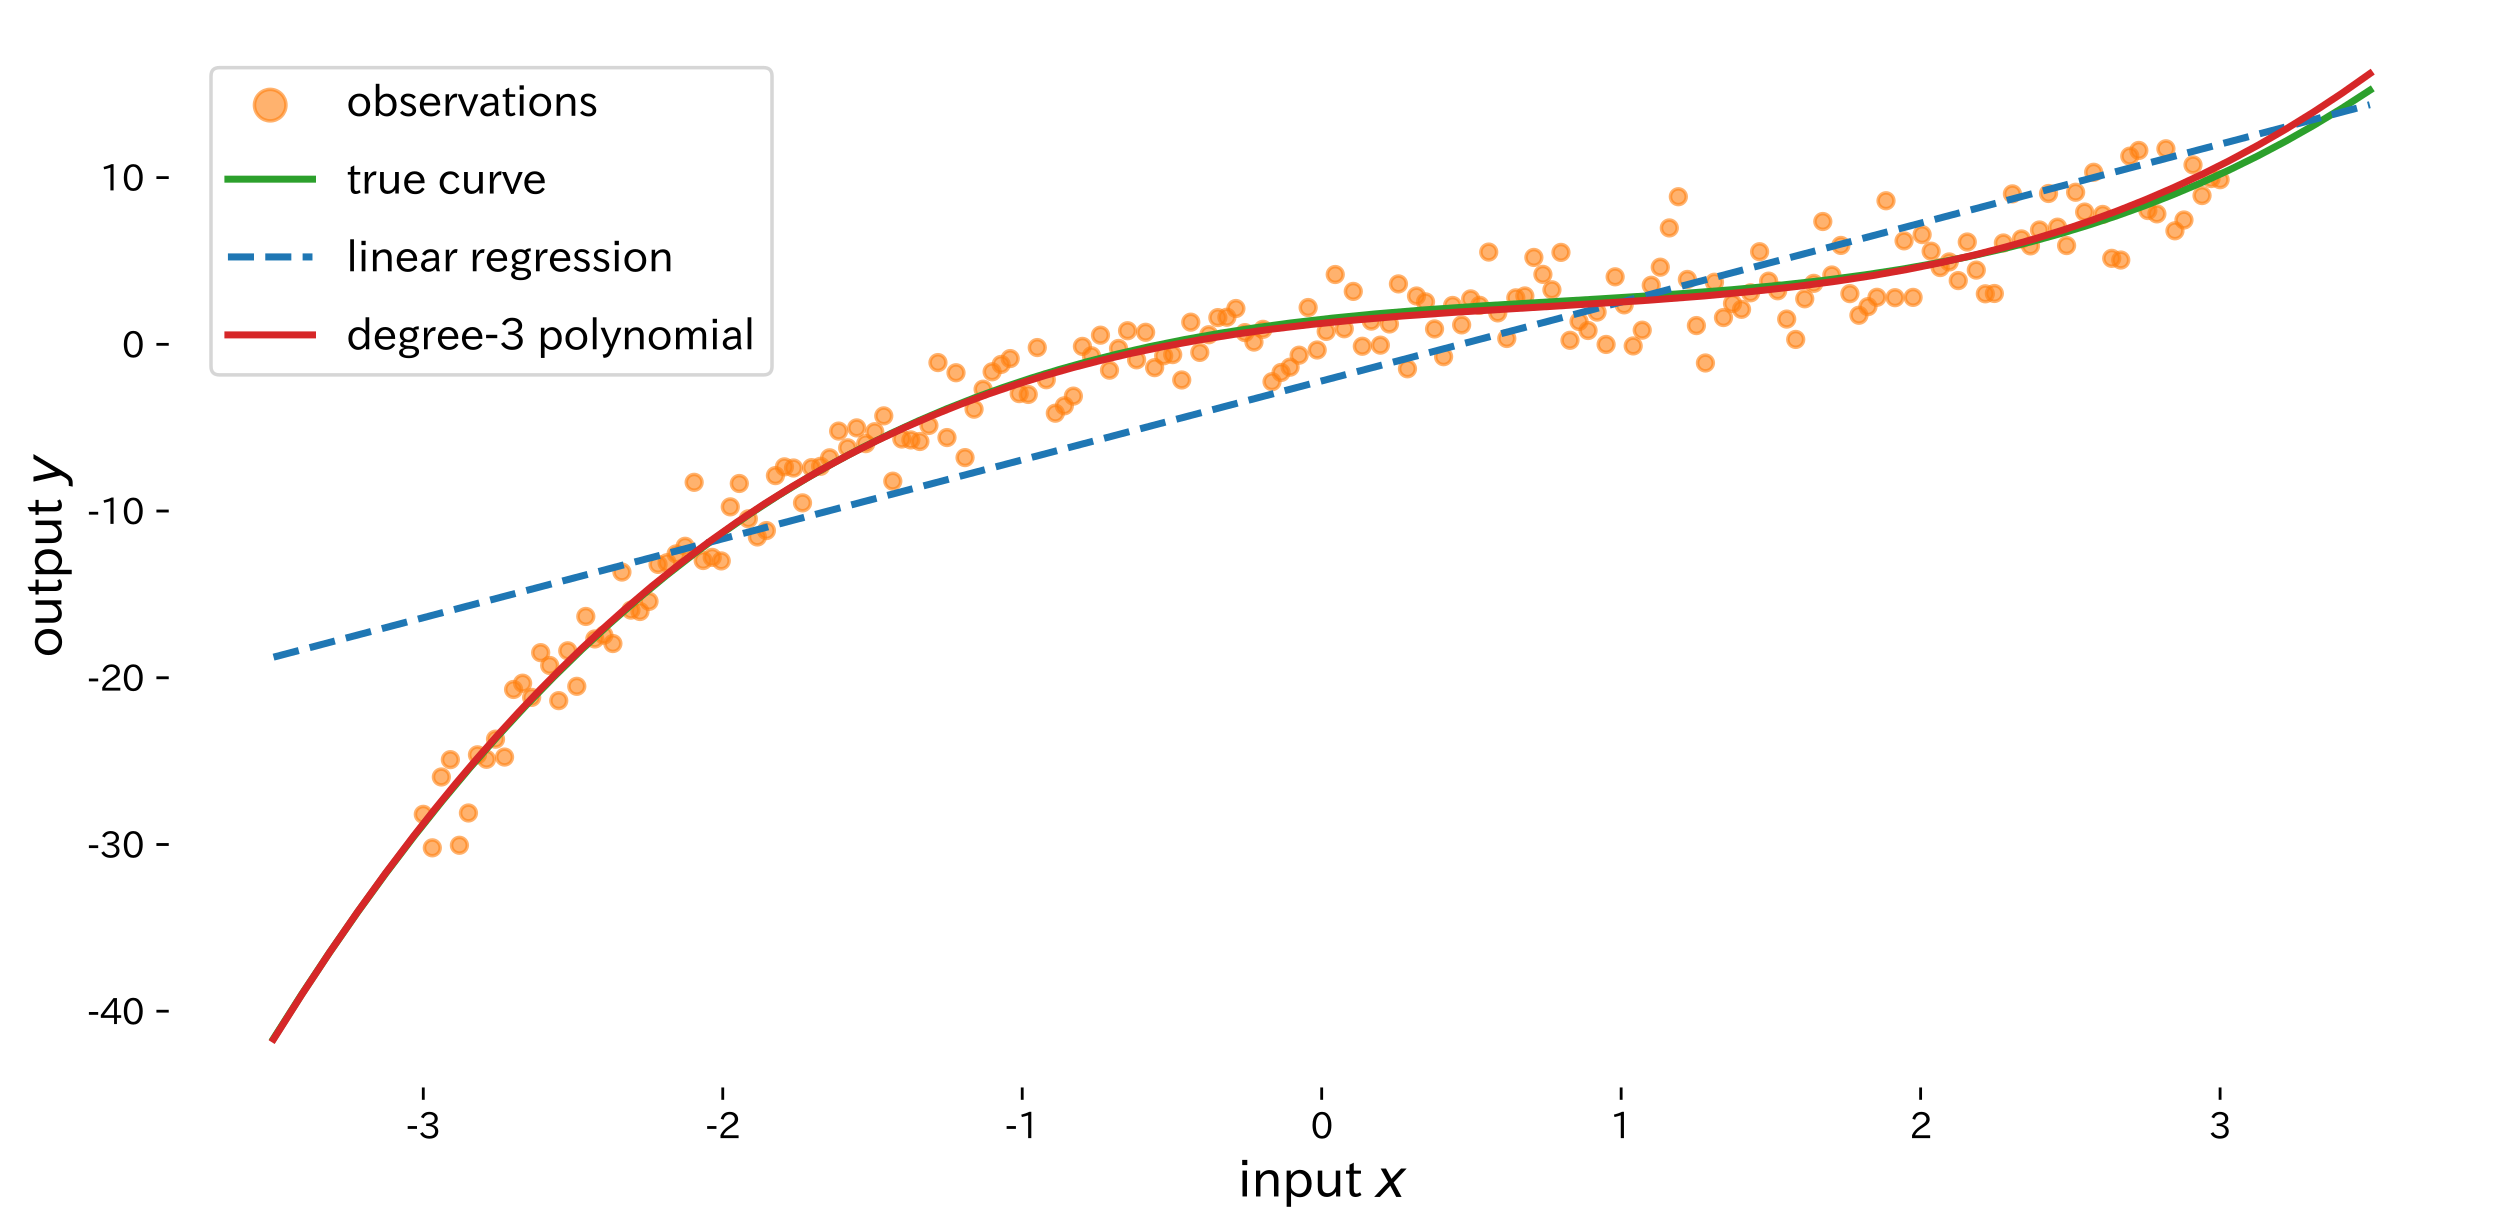 <?xml version="1.0" encoding="utf-8" standalone="no"?>
<!DOCTYPE svg PUBLIC "-//W3C//DTD SVG 1.1//EN"
  "http://www.w3.org/Graphics/SVG/1.1/DTD/svg11.dtd">
<svg xmlns:xlink="http://www.w3.org/1999/xlink" width="709.649pt" height="349.793pt" viewBox="0 0 709.649 349.793" xmlns="http://www.w3.org/2000/svg" version="1.1">
 <defs>
  <style type="text/css">*{stroke-linejoin: round; stroke-linecap: butt}</style>
 </defs>
 <g id="figure_1">
  <g id="patch_1">
   <path d="M 0 349.793 
L 709.649 349.793 
L 709.649 0 
L 0 0 
z
" style="fill: #ffffff"/>
  </g>
  <g id="axes_1">
   <g id="patch_2">
    <path d="M 47.899 308.68 
L 702.449 308.68 
L 702.449 7.2 
L 47.899 7.2 
z
" style="fill: #ffffff"/>
   </g>
   <g id="PathCollection_1">
    <defs>
     <path id="m62182d5148" d="M 0 2.236 
C 0.593 2.236 1.162 2 1.581 1.581 
C 2 1.162 2.236 0.593 2.236 0 
C 2.236 -0.593 2 -1.162 1.581 -1.581 
C 1.162 -2 0.593 -2.236 0 -2.236 
C -0.593 -2.236 -1.162 -2 -1.581 -1.581 
C -2 -1.162 -2.236 -0.593 -2.236 0 
C -2.236 0.593 -2 1.162 -1.581 1.581 
C -1.162 2 -0.593 2.236 0 2.236 
z
" style="stroke: #ff7f0e; stroke-opacity: 0.6"/>
    </defs>
    <g clip-path="url(#p5e73755704)">
     <use xlink:href="#m62182d5148" x="120.155" y="231.155" style="fill: #ff7f0e; fill-opacity: 0.6; stroke: #ff7f0e; stroke-opacity: 0.6"/>
     <use xlink:href="#m62182d5148" x="122.718" y="240.668" style="fill: #ff7f0e; fill-opacity: 0.6; stroke: #ff7f0e; stroke-opacity: 0.6"/>
     <use xlink:href="#m62182d5148" x="125.281" y="220.555" style="fill: #ff7f0e; fill-opacity: 0.6; stroke: #ff7f0e; stroke-opacity: 0.6"/>
     <use xlink:href="#m62182d5148" x="127.844" y="215.637" style="fill: #ff7f0e; fill-opacity: 0.6; stroke: #ff7f0e; stroke-opacity: 0.6"/>
     <use xlink:href="#m62182d5148" x="130.407" y="239.938" style="fill: #ff7f0e; fill-opacity: 0.6; stroke: #ff7f0e; stroke-opacity: 0.6"/>
     <use xlink:href="#m62182d5148" x="132.97" y="230.774" style="fill: #ff7f0e; fill-opacity: 0.6; stroke: #ff7f0e; stroke-opacity: 0.6"/>
     <use xlink:href="#m62182d5148" x="135.533" y="214.262" style="fill: #ff7f0e; fill-opacity: 0.6; stroke: #ff7f0e; stroke-opacity: 0.6"/>
     <use xlink:href="#m62182d5148" x="138.096" y="215.537" style="fill: #ff7f0e; fill-opacity: 0.6; stroke: #ff7f0e; stroke-opacity: 0.6"/>
     <use xlink:href="#m62182d5148" x="140.659" y="209.821" style="fill: #ff7f0e; fill-opacity: 0.6; stroke: #ff7f0e; stroke-opacity: 0.6"/>
     <use xlink:href="#m62182d5148" x="143.222" y="214.9" style="fill: #ff7f0e; fill-opacity: 0.6; stroke: #ff7f0e; stroke-opacity: 0.6"/>
     <use xlink:href="#m62182d5148" x="145.785" y="195.711" style="fill: #ff7f0e; fill-opacity: 0.6; stroke: #ff7f0e; stroke-opacity: 0.6"/>
     <use xlink:href="#m62182d5148" x="148.348" y="193.927" style="fill: #ff7f0e; fill-opacity: 0.6; stroke: #ff7f0e; stroke-opacity: 0.6"/>
     <use xlink:href="#m62182d5148" x="150.911" y="197.963" style="fill: #ff7f0e; fill-opacity: 0.6; stroke: #ff7f0e; stroke-opacity: 0.6"/>
     <use xlink:href="#m62182d5148" x="153.474" y="185.261" style="fill: #ff7f0e; fill-opacity: 0.6; stroke: #ff7f0e; stroke-opacity: 0.6"/>
     <use xlink:href="#m62182d5148" x="156.037" y="188.894" style="fill: #ff7f0e; fill-opacity: 0.6; stroke: #ff7f0e; stroke-opacity: 0.6"/>
     <use xlink:href="#m62182d5148" x="158.6" y="198.883" style="fill: #ff7f0e; fill-opacity: 0.6; stroke: #ff7f0e; stroke-opacity: 0.6"/>
     <use xlink:href="#m62182d5148" x="161.163" y="184.734" style="fill: #ff7f0e; fill-opacity: 0.6; stroke: #ff7f0e; stroke-opacity: 0.6"/>
     <use xlink:href="#m62182d5148" x="163.726" y="194.818" style="fill: #ff7f0e; fill-opacity: 0.6; stroke: #ff7f0e; stroke-opacity: 0.6"/>
     <use xlink:href="#m62182d5148" x="166.289" y="174.986" style="fill: #ff7f0e; fill-opacity: 0.6; stroke: #ff7f0e; stroke-opacity: 0.6"/>
     <use xlink:href="#m62182d5148" x="168.852" y="181.375" style="fill: #ff7f0e; fill-opacity: 0.6; stroke: #ff7f0e; stroke-opacity: 0.6"/>
     <use xlink:href="#m62182d5148" x="171.415" y="180.295" style="fill: #ff7f0e; fill-opacity: 0.6; stroke: #ff7f0e; stroke-opacity: 0.6"/>
     <use xlink:href="#m62182d5148" x="173.978" y="182.675" style="fill: #ff7f0e; fill-opacity: 0.6; stroke: #ff7f0e; stroke-opacity: 0.6"/>
     <use xlink:href="#m62182d5148" x="176.541" y="162.384" style="fill: #ff7f0e; fill-opacity: 0.6; stroke: #ff7f0e; stroke-opacity: 0.6"/>
     <use xlink:href="#m62182d5148" x="179.104" y="173.184" style="fill: #ff7f0e; fill-opacity: 0.6; stroke: #ff7f0e; stroke-opacity: 0.6"/>
     <use xlink:href="#m62182d5148" x="181.667" y="173.582" style="fill: #ff7f0e; fill-opacity: 0.6; stroke: #ff7f0e; stroke-opacity: 0.6"/>
     <use xlink:href="#m62182d5148" x="184.23" y="170.706" style="fill: #ff7f0e; fill-opacity: 0.6; stroke: #ff7f0e; stroke-opacity: 0.6"/>
     <use xlink:href="#m62182d5148" x="186.793" y="160.219" style="fill: #ff7f0e; fill-opacity: 0.6; stroke: #ff7f0e; stroke-opacity: 0.6"/>
     <use xlink:href="#m62182d5148" x="189.356" y="159.723" style="fill: #ff7f0e; fill-opacity: 0.6; stroke: #ff7f0e; stroke-opacity: 0.6"/>
     <use xlink:href="#m62182d5148" x="191.919" y="157.237" style="fill: #ff7f0e; fill-opacity: 0.6; stroke: #ff7f0e; stroke-opacity: 0.6"/>
     <use xlink:href="#m62182d5148" x="194.482" y="155.067" style="fill: #ff7f0e; fill-opacity: 0.6; stroke: #ff7f0e; stroke-opacity: 0.6"/>
     <use xlink:href="#m62182d5148" x="197.045" y="136.911" style="fill: #ff7f0e; fill-opacity: 0.6; stroke: #ff7f0e; stroke-opacity: 0.6"/>
     <use xlink:href="#m62182d5148" x="199.608" y="159.106" style="fill: #ff7f0e; fill-opacity: 0.6; stroke: #ff7f0e; stroke-opacity: 0.6"/>
     <use xlink:href="#m62182d5148" x="202.171" y="158.22" style="fill: #ff7f0e; fill-opacity: 0.6; stroke: #ff7f0e; stroke-opacity: 0.6"/>
     <use xlink:href="#m62182d5148" x="204.734" y="159.224" style="fill: #ff7f0e; fill-opacity: 0.6; stroke: #ff7f0e; stroke-opacity: 0.6"/>
     <use xlink:href="#m62182d5148" x="207.297" y="143.876" style="fill: #ff7f0e; fill-opacity: 0.6; stroke: #ff7f0e; stroke-opacity: 0.6"/>
     <use xlink:href="#m62182d5148" x="209.86" y="137.241" style="fill: #ff7f0e; fill-opacity: 0.6; stroke: #ff7f0e; stroke-opacity: 0.6"/>
     <use xlink:href="#m62182d5148" x="212.423" y="147.263" style="fill: #ff7f0e; fill-opacity: 0.6; stroke: #ff7f0e; stroke-opacity: 0.6"/>
     <use xlink:href="#m62182d5148" x="214.986" y="152.429" style="fill: #ff7f0e; fill-opacity: 0.6; stroke: #ff7f0e; stroke-opacity: 0.6"/>
     <use xlink:href="#m62182d5148" x="217.549" y="150.607" style="fill: #ff7f0e; fill-opacity: 0.6; stroke: #ff7f0e; stroke-opacity: 0.6"/>
     <use xlink:href="#m62182d5148" x="220.112" y="135.005" style="fill: #ff7f0e; fill-opacity: 0.6; stroke: #ff7f0e; stroke-opacity: 0.6"/>
     <use xlink:href="#m62182d5148" x="222.675" y="132.523" style="fill: #ff7f0e; fill-opacity: 0.6; stroke: #ff7f0e; stroke-opacity: 0.6"/>
     <use xlink:href="#m62182d5148" x="225.238" y="132.845" style="fill: #ff7f0e; fill-opacity: 0.6; stroke: #ff7f0e; stroke-opacity: 0.6"/>
     <use xlink:href="#m62182d5148" x="227.801" y="142.746" style="fill: #ff7f0e; fill-opacity: 0.6; stroke: #ff7f0e; stroke-opacity: 0.6"/>
     <use xlink:href="#m62182d5148" x="230.364" y="132.743" style="fill: #ff7f0e; fill-opacity: 0.6; stroke: #ff7f0e; stroke-opacity: 0.6"/>
     <use xlink:href="#m62182d5148" x="232.927" y="132.363" style="fill: #ff7f0e; fill-opacity: 0.6; stroke: #ff7f0e; stroke-opacity: 0.6"/>
     <use xlink:href="#m62182d5148" x="235.49" y="129.955" style="fill: #ff7f0e; fill-opacity: 0.6; stroke: #ff7f0e; stroke-opacity: 0.6"/>
     <use xlink:href="#m62182d5148" x="238.053" y="122.366" style="fill: #ff7f0e; fill-opacity: 0.6; stroke: #ff7f0e; stroke-opacity: 0.6"/>
     <use xlink:href="#m62182d5148" x="240.616" y="127.119" style="fill: #ff7f0e; fill-opacity: 0.6; stroke: #ff7f0e; stroke-opacity: 0.6"/>
     <use xlink:href="#m62182d5148" x="243.179" y="121.461" style="fill: #ff7f0e; fill-opacity: 0.6; stroke: #ff7f0e; stroke-opacity: 0.6"/>
     <use xlink:href="#m62182d5148" x="245.742" y="125.929" style="fill: #ff7f0e; fill-opacity: 0.6; stroke: #ff7f0e; stroke-opacity: 0.6"/>
     <use xlink:href="#m62182d5148" x="248.305" y="122.544" style="fill: #ff7f0e; fill-opacity: 0.6; stroke: #ff7f0e; stroke-opacity: 0.6"/>
     <use xlink:href="#m62182d5148" x="250.868" y="118.047" style="fill: #ff7f0e; fill-opacity: 0.6; stroke: #ff7f0e; stroke-opacity: 0.6"/>
     <use xlink:href="#m62182d5148" x="253.431" y="136.586" style="fill: #ff7f0e; fill-opacity: 0.6; stroke: #ff7f0e; stroke-opacity: 0.6"/>
     <use xlink:href="#m62182d5148" x="255.994" y="124.618" style="fill: #ff7f0e; fill-opacity: 0.6; stroke: #ff7f0e; stroke-opacity: 0.6"/>
     <use xlink:href="#m62182d5148" x="258.557" y="124.873" style="fill: #ff7f0e; fill-opacity: 0.6; stroke: #ff7f0e; stroke-opacity: 0.6"/>
     <use xlink:href="#m62182d5148" x="261.12" y="125.323" style="fill: #ff7f0e; fill-opacity: 0.6; stroke: #ff7f0e; stroke-opacity: 0.6"/>
     <use xlink:href="#m62182d5148" x="263.683" y="120.764" style="fill: #ff7f0e; fill-opacity: 0.6; stroke: #ff7f0e; stroke-opacity: 0.6"/>
     <use xlink:href="#m62182d5148" x="266.246" y="102.92" style="fill: #ff7f0e; fill-opacity: 0.6; stroke: #ff7f0e; stroke-opacity: 0.6"/>
     <use xlink:href="#m62182d5148" x="268.809" y="124.204" style="fill: #ff7f0e; fill-opacity: 0.6; stroke: #ff7f0e; stroke-opacity: 0.6"/>
     <use xlink:href="#m62182d5148" x="271.372" y="105.807" style="fill: #ff7f0e; fill-opacity: 0.6; stroke: #ff7f0e; stroke-opacity: 0.6"/>
     <use xlink:href="#m62182d5148" x="273.935" y="129.892" style="fill: #ff7f0e; fill-opacity: 0.6; stroke: #ff7f0e; stroke-opacity: 0.6"/>
     <use xlink:href="#m62182d5148" x="276.498" y="116.148" style="fill: #ff7f0e; fill-opacity: 0.6; stroke: #ff7f0e; stroke-opacity: 0.6"/>
     <use xlink:href="#m62182d5148" x="279.061" y="110.479" style="fill: #ff7f0e; fill-opacity: 0.6; stroke: #ff7f0e; stroke-opacity: 0.6"/>
     <use xlink:href="#m62182d5148" x="281.624" y="105.537" style="fill: #ff7f0e; fill-opacity: 0.6; stroke: #ff7f0e; stroke-opacity: 0.6"/>
     <use xlink:href="#m62182d5148" x="284.187" y="103.444" style="fill: #ff7f0e; fill-opacity: 0.6; stroke: #ff7f0e; stroke-opacity: 0.6"/>
     <use xlink:href="#m62182d5148" x="286.75" y="101.782" style="fill: #ff7f0e; fill-opacity: 0.6; stroke: #ff7f0e; stroke-opacity: 0.6"/>
     <use xlink:href="#m62182d5148" x="289.313" y="111.731" style="fill: #ff7f0e; fill-opacity: 0.6; stroke: #ff7f0e; stroke-opacity: 0.6"/>
     <use xlink:href="#m62182d5148" x="291.876" y="111.968" style="fill: #ff7f0e; fill-opacity: 0.6; stroke: #ff7f0e; stroke-opacity: 0.6"/>
     <use xlink:href="#m62182d5148" x="294.439" y="98.656" style="fill: #ff7f0e; fill-opacity: 0.6; stroke: #ff7f0e; stroke-opacity: 0.6"/>
     <use xlink:href="#m62182d5148" x="297.002" y="107.795" style="fill: #ff7f0e; fill-opacity: 0.6; stroke: #ff7f0e; stroke-opacity: 0.6"/>
     <use xlink:href="#m62182d5148" x="299.565" y="117.289" style="fill: #ff7f0e; fill-opacity: 0.6; stroke: #ff7f0e; stroke-opacity: 0.6"/>
     <use xlink:href="#m62182d5148" x="302.128" y="115.193" style="fill: #ff7f0e; fill-opacity: 0.6; stroke: #ff7f0e; stroke-opacity: 0.6"/>
     <use xlink:href="#m62182d5148" x="304.691" y="112.442" style="fill: #ff7f0e; fill-opacity: 0.6; stroke: #ff7f0e; stroke-opacity: 0.6"/>
     <use xlink:href="#m62182d5148" x="307.254" y="98.327" style="fill: #ff7f0e; fill-opacity: 0.6; stroke: #ff7f0e; stroke-opacity: 0.6"/>
     <use xlink:href="#m62182d5148" x="309.817" y="100.999" style="fill: #ff7f0e; fill-opacity: 0.6; stroke: #ff7f0e; stroke-opacity: 0.6"/>
     <use xlink:href="#m62182d5148" x="312.38" y="95.146" style="fill: #ff7f0e; fill-opacity: 0.6; stroke: #ff7f0e; stroke-opacity: 0.6"/>
     <use xlink:href="#m62182d5148" x="314.943" y="105.081" style="fill: #ff7f0e; fill-opacity: 0.6; stroke: #ff7f0e; stroke-opacity: 0.6"/>
     <use xlink:href="#m62182d5148" x="317.506" y="98.91" style="fill: #ff7f0e; fill-opacity: 0.6; stroke: #ff7f0e; stroke-opacity: 0.6"/>
     <use xlink:href="#m62182d5148" x="320.069" y="93.882" style="fill: #ff7f0e; fill-opacity: 0.6; stroke: #ff7f0e; stroke-opacity: 0.6"/>
     <use xlink:href="#m62182d5148" x="322.632" y="102.144" style="fill: #ff7f0e; fill-opacity: 0.6; stroke: #ff7f0e; stroke-opacity: 0.6"/>
     <use xlink:href="#m62182d5148" x="325.195" y="94.323" style="fill: #ff7f0e; fill-opacity: 0.6; stroke: #ff7f0e; stroke-opacity: 0.6"/>
     <use xlink:href="#m62182d5148" x="327.758" y="104.36" style="fill: #ff7f0e; fill-opacity: 0.6; stroke: #ff7f0e; stroke-opacity: 0.6"/>
     <use xlink:href="#m62182d5148" x="330.321" y="100.996" style="fill: #ff7f0e; fill-opacity: 0.6; stroke: #ff7f0e; stroke-opacity: 0.6"/>
     <use xlink:href="#m62182d5148" x="332.884" y="100.656" style="fill: #ff7f0e; fill-opacity: 0.6; stroke: #ff7f0e; stroke-opacity: 0.6"/>
     <use xlink:href="#m62182d5148" x="335.447" y="107.862" style="fill: #ff7f0e; fill-opacity: 0.6; stroke: #ff7f0e; stroke-opacity: 0.6"/>
     <use xlink:href="#m62182d5148" x="338.01" y="91.449" style="fill: #ff7f0e; fill-opacity: 0.6; stroke: #ff7f0e; stroke-opacity: 0.6"/>
     <use xlink:href="#m62182d5148" x="340.573" y="100.033" style="fill: #ff7f0e; fill-opacity: 0.6; stroke: #ff7f0e; stroke-opacity: 0.6"/>
     <use xlink:href="#m62182d5148" x="343.136" y="95.019" style="fill: #ff7f0e; fill-opacity: 0.6; stroke: #ff7f0e; stroke-opacity: 0.6"/>
     <use xlink:href="#m62182d5148" x="345.699" y="90.15" style="fill: #ff7f0e; fill-opacity: 0.6; stroke: #ff7f0e; stroke-opacity: 0.6"/>
     <use xlink:href="#m62182d5148" x="348.262" y="90.051" style="fill: #ff7f0e; fill-opacity: 0.6; stroke: #ff7f0e; stroke-opacity: 0.6"/>
     <use xlink:href="#m62182d5148" x="350.825" y="87.572" style="fill: #ff7f0e; fill-opacity: 0.6; stroke: #ff7f0e; stroke-opacity: 0.6"/>
     <use xlink:href="#m62182d5148" x="353.388" y="94.408" style="fill: #ff7f0e; fill-opacity: 0.6; stroke: #ff7f0e; stroke-opacity: 0.6"/>
     <use xlink:href="#m62182d5148" x="355.951" y="97.102" style="fill: #ff7f0e; fill-opacity: 0.6; stroke: #ff7f0e; stroke-opacity: 0.6"/>
     <use xlink:href="#m62182d5148" x="358.514" y="93.482" style="fill: #ff7f0e; fill-opacity: 0.6; stroke: #ff7f0e; stroke-opacity: 0.6"/>
     <use xlink:href="#m62182d5148" x="361.078" y="108.345" style="fill: #ff7f0e; fill-opacity: 0.6; stroke: #ff7f0e; stroke-opacity: 0.6"/>
     <use xlink:href="#m62182d5148" x="363.641" y="105.729" style="fill: #ff7f0e; fill-opacity: 0.6; stroke: #ff7f0e; stroke-opacity: 0.6"/>
     <use xlink:href="#m62182d5148" x="366.204" y="104.222" style="fill: #ff7f0e; fill-opacity: 0.6; stroke: #ff7f0e; stroke-opacity: 0.6"/>
     <use xlink:href="#m62182d5148" x="368.767" y="100.823" style="fill: #ff7f0e; fill-opacity: 0.6; stroke: #ff7f0e; stroke-opacity: 0.6"/>
     <use xlink:href="#m62182d5148" x="371.33" y="87.293" style="fill: #ff7f0e; fill-opacity: 0.6; stroke: #ff7f0e; stroke-opacity: 0.6"/>
     <use xlink:href="#m62182d5148" x="373.893" y="99.352" style="fill: #ff7f0e; fill-opacity: 0.6; stroke: #ff7f0e; stroke-opacity: 0.6"/>
     <use xlink:href="#m62182d5148" x="376.456" y="94.075" style="fill: #ff7f0e; fill-opacity: 0.6; stroke: #ff7f0e; stroke-opacity: 0.6"/>
     <use xlink:href="#m62182d5148" x="379.019" y="77.922" style="fill: #ff7f0e; fill-opacity: 0.6; stroke: #ff7f0e; stroke-opacity: 0.6"/>
     <use xlink:href="#m62182d5148" x="381.582" y="93.327" style="fill: #ff7f0e; fill-opacity: 0.6; stroke: #ff7f0e; stroke-opacity: 0.6"/>
     <use xlink:href="#m62182d5148" x="384.145" y="82.718" style="fill: #ff7f0e; fill-opacity: 0.6; stroke: #ff7f0e; stroke-opacity: 0.6"/>
     <use xlink:href="#m62182d5148" x="386.708" y="98.288" style="fill: #ff7f0e; fill-opacity: 0.6; stroke: #ff7f0e; stroke-opacity: 0.6"/>
     <use xlink:href="#m62182d5148" x="389.271" y="91.157" style="fill: #ff7f0e; fill-opacity: 0.6; stroke: #ff7f0e; stroke-opacity: 0.6"/>
     <use xlink:href="#m62182d5148" x="391.834" y="97.975" style="fill: #ff7f0e; fill-opacity: 0.6; stroke: #ff7f0e; stroke-opacity: 0.6"/>
     <use xlink:href="#m62182d5148" x="394.397" y="91.969" style="fill: #ff7f0e; fill-opacity: 0.6; stroke: #ff7f0e; stroke-opacity: 0.6"/>
     <use xlink:href="#m62182d5148" x="396.96" y="80.59" style="fill: #ff7f0e; fill-opacity: 0.6; stroke: #ff7f0e; stroke-opacity: 0.6"/>
     <use xlink:href="#m62182d5148" x="399.523" y="104.686" style="fill: #ff7f0e; fill-opacity: 0.6; stroke: #ff7f0e; stroke-opacity: 0.6"/>
     <use xlink:href="#m62182d5148" x="402.086" y="84.022" style="fill: #ff7f0e; fill-opacity: 0.6; stroke: #ff7f0e; stroke-opacity: 0.6"/>
     <use xlink:href="#m62182d5148" x="404.649" y="85.689" style="fill: #ff7f0e; fill-opacity: 0.6; stroke: #ff7f0e; stroke-opacity: 0.6"/>
     <use xlink:href="#m62182d5148" x="407.212" y="93.373" style="fill: #ff7f0e; fill-opacity: 0.6; stroke: #ff7f0e; stroke-opacity: 0.6"/>
     <use xlink:href="#m62182d5148" x="409.775" y="101.253" style="fill: #ff7f0e; fill-opacity: 0.6; stroke: #ff7f0e; stroke-opacity: 0.6"/>
     <use xlink:href="#m62182d5148" x="412.338" y="86.704" style="fill: #ff7f0e; fill-opacity: 0.6; stroke: #ff7f0e; stroke-opacity: 0.6"/>
     <use xlink:href="#m62182d5148" x="414.901" y="92.224" style="fill: #ff7f0e; fill-opacity: 0.6; stroke: #ff7f0e; stroke-opacity: 0.6"/>
     <use xlink:href="#m62182d5148" x="417.464" y="84.84" style="fill: #ff7f0e; fill-opacity: 0.6; stroke: #ff7f0e; stroke-opacity: 0.6"/>
     <use xlink:href="#m62182d5148" x="420.027" y="86.669" style="fill: #ff7f0e; fill-opacity: 0.6; stroke: #ff7f0e; stroke-opacity: 0.6"/>
     <use xlink:href="#m62182d5148" x="422.59" y="71.552" style="fill: #ff7f0e; fill-opacity: 0.6; stroke: #ff7f0e; stroke-opacity: 0.6"/>
     <use xlink:href="#m62182d5148" x="425.153" y="88.82" style="fill: #ff7f0e; fill-opacity: 0.6; stroke: #ff7f0e; stroke-opacity: 0.6"/>
     <use xlink:href="#m62182d5148" x="427.716" y="96.085" style="fill: #ff7f0e; fill-opacity: 0.6; stroke: #ff7f0e; stroke-opacity: 0.6"/>
     <use xlink:href="#m62182d5148" x="430.279" y="84.546" style="fill: #ff7f0e; fill-opacity: 0.6; stroke: #ff7f0e; stroke-opacity: 0.6"/>
     <use xlink:href="#m62182d5148" x="432.842" y="84.008" style="fill: #ff7f0e; fill-opacity: 0.6; stroke: #ff7f0e; stroke-opacity: 0.6"/>
     <use xlink:href="#m62182d5148" x="435.405" y="73.074" style="fill: #ff7f0e; fill-opacity: 0.6; stroke: #ff7f0e; stroke-opacity: 0.6"/>
     <use xlink:href="#m62182d5148" x="437.968" y="77.885" style="fill: #ff7f0e; fill-opacity: 0.6; stroke: #ff7f0e; stroke-opacity: 0.6"/>
     <use xlink:href="#m62182d5148" x="440.531" y="82.263" style="fill: #ff7f0e; fill-opacity: 0.6; stroke: #ff7f0e; stroke-opacity: 0.6"/>
     <use xlink:href="#m62182d5148" x="443.094" y="71.642" style="fill: #ff7f0e; fill-opacity: 0.6; stroke: #ff7f0e; stroke-opacity: 0.6"/>
     <use xlink:href="#m62182d5148" x="445.657" y="96.596" style="fill: #ff7f0e; fill-opacity: 0.6; stroke: #ff7f0e; stroke-opacity: 0.6"/>
     <use xlink:href="#m62182d5148" x="448.22" y="91.251" style="fill: #ff7f0e; fill-opacity: 0.6; stroke: #ff7f0e; stroke-opacity: 0.6"/>
     <use xlink:href="#m62182d5148" x="450.783" y="93.816" style="fill: #ff7f0e; fill-opacity: 0.6; stroke: #ff7f0e; stroke-opacity: 0.6"/>
     <use xlink:href="#m62182d5148" x="453.346" y="88.585" style="fill: #ff7f0e; fill-opacity: 0.6; stroke: #ff7f0e; stroke-opacity: 0.6"/>
     <use xlink:href="#m62182d5148" x="455.909" y="97.774" style="fill: #ff7f0e; fill-opacity: 0.6; stroke: #ff7f0e; stroke-opacity: 0.6"/>
     <use xlink:href="#m62182d5148" x="458.472" y="78.576" style="fill: #ff7f0e; fill-opacity: 0.6; stroke: #ff7f0e; stroke-opacity: 0.6"/>
     <use xlink:href="#m62182d5148" x="461.035" y="86.535" style="fill: #ff7f0e; fill-opacity: 0.6; stroke: #ff7f0e; stroke-opacity: 0.6"/>
     <use xlink:href="#m62182d5148" x="463.598" y="98.195" style="fill: #ff7f0e; fill-opacity: 0.6; stroke: #ff7f0e; stroke-opacity: 0.6"/>
     <use xlink:href="#m62182d5148" x="466.161" y="93.723" style="fill: #ff7f0e; fill-opacity: 0.6; stroke: #ff7f0e; stroke-opacity: 0.6"/>
     <use xlink:href="#m62182d5148" x="468.724" y="80.977" style="fill: #ff7f0e; fill-opacity: 0.6; stroke: #ff7f0e; stroke-opacity: 0.6"/>
     <use xlink:href="#m62182d5148" x="471.287" y="75.841" style="fill: #ff7f0e; fill-opacity: 0.6; stroke: #ff7f0e; stroke-opacity: 0.6"/>
     <use xlink:href="#m62182d5148" x="473.85" y="64.701" style="fill: #ff7f0e; fill-opacity: 0.6; stroke: #ff7f0e; stroke-opacity: 0.6"/>
     <use xlink:href="#m62182d5148" x="476.413" y="55.841" style="fill: #ff7f0e; fill-opacity: 0.6; stroke: #ff7f0e; stroke-opacity: 0.6"/>
     <use xlink:href="#m62182d5148" x="478.976" y="79.316" style="fill: #ff7f0e; fill-opacity: 0.6; stroke: #ff7f0e; stroke-opacity: 0.6"/>
     <use xlink:href="#m62182d5148" x="481.539" y="92.416" style="fill: #ff7f0e; fill-opacity: 0.6; stroke: #ff7f0e; stroke-opacity: 0.6"/>
     <use xlink:href="#m62182d5148" x="484.102" y="103.035" style="fill: #ff7f0e; fill-opacity: 0.6; stroke: #ff7f0e; stroke-opacity: 0.6"/>
     <use xlink:href="#m62182d5148" x="486.665" y="80.119" style="fill: #ff7f0e; fill-opacity: 0.6; stroke: #ff7f0e; stroke-opacity: 0.6"/>
     <use xlink:href="#m62182d5148" x="489.228" y="90.14" style="fill: #ff7f0e; fill-opacity: 0.6; stroke: #ff7f0e; stroke-opacity: 0.6"/>
     <use xlink:href="#m62182d5148" x="491.791" y="86.162" style="fill: #ff7f0e; fill-opacity: 0.6; stroke: #ff7f0e; stroke-opacity: 0.6"/>
     <use xlink:href="#m62182d5148" x="494.354" y="87.802" style="fill: #ff7f0e; fill-opacity: 0.6; stroke: #ff7f0e; stroke-opacity: 0.6"/>
     <use xlink:href="#m62182d5148" x="496.917" y="83.111" style="fill: #ff7f0e; fill-opacity: 0.6; stroke: #ff7f0e; stroke-opacity: 0.6"/>
     <use xlink:href="#m62182d5148" x="499.48" y="71.45" style="fill: #ff7f0e; fill-opacity: 0.6; stroke: #ff7f0e; stroke-opacity: 0.6"/>
     <use xlink:href="#m62182d5148" x="502.043" y="79.807" style="fill: #ff7f0e; fill-opacity: 0.6; stroke: #ff7f0e; stroke-opacity: 0.6"/>
     <use xlink:href="#m62182d5148" x="504.606" y="82.54" style="fill: #ff7f0e; fill-opacity: 0.6; stroke: #ff7f0e; stroke-opacity: 0.6"/>
     <use xlink:href="#m62182d5148" x="507.169" y="90.576" style="fill: #ff7f0e; fill-opacity: 0.6; stroke: #ff7f0e; stroke-opacity: 0.6"/>
     <use xlink:href="#m62182d5148" x="509.732" y="96.35" style="fill: #ff7f0e; fill-opacity: 0.6; stroke: #ff7f0e; stroke-opacity: 0.6"/>
     <use xlink:href="#m62182d5148" x="512.295" y="84.817" style="fill: #ff7f0e; fill-opacity: 0.6; stroke: #ff7f0e; stroke-opacity: 0.6"/>
     <use xlink:href="#m62182d5148" x="514.858" y="80.428" style="fill: #ff7f0e; fill-opacity: 0.6; stroke: #ff7f0e; stroke-opacity: 0.6"/>
     <use xlink:href="#m62182d5148" x="517.421" y="62.878" style="fill: #ff7f0e; fill-opacity: 0.6; stroke: #ff7f0e; stroke-opacity: 0.6"/>
     <use xlink:href="#m62182d5148" x="519.984" y="78.062" style="fill: #ff7f0e; fill-opacity: 0.6; stroke: #ff7f0e; stroke-opacity: 0.6"/>
     <use xlink:href="#m62182d5148" x="522.547" y="69.664" style="fill: #ff7f0e; fill-opacity: 0.6; stroke: #ff7f0e; stroke-opacity: 0.6"/>
     <use xlink:href="#m62182d5148" x="525.11" y="83.351" style="fill: #ff7f0e; fill-opacity: 0.6; stroke: #ff7f0e; stroke-opacity: 0.6"/>
     <use xlink:href="#m62182d5148" x="527.673" y="89.488" style="fill: #ff7f0e; fill-opacity: 0.6; stroke: #ff7f0e; stroke-opacity: 0.6"/>
     <use xlink:href="#m62182d5148" x="530.236" y="87.04" style="fill: #ff7f0e; fill-opacity: 0.6; stroke: #ff7f0e; stroke-opacity: 0.6"/>
     <use xlink:href="#m62182d5148" x="532.799" y="84.39" style="fill: #ff7f0e; fill-opacity: 0.6; stroke: #ff7f0e; stroke-opacity: 0.6"/>
     <use xlink:href="#m62182d5148" x="535.362" y="56.985" style="fill: #ff7f0e; fill-opacity: 0.6; stroke: #ff7f0e; stroke-opacity: 0.6"/>
     <use xlink:href="#m62182d5148" x="537.925" y="84.5" style="fill: #ff7f0e; fill-opacity: 0.6; stroke: #ff7f0e; stroke-opacity: 0.6"/>
     <use xlink:href="#m62182d5148" x="540.488" y="68.367" style="fill: #ff7f0e; fill-opacity: 0.6; stroke: #ff7f0e; stroke-opacity: 0.6"/>
     <use xlink:href="#m62182d5148" x="543.051" y="84.414" style="fill: #ff7f0e; fill-opacity: 0.6; stroke: #ff7f0e; stroke-opacity: 0.6"/>
     <use xlink:href="#m62182d5148" x="545.614" y="66.598" style="fill: #ff7f0e; fill-opacity: 0.6; stroke: #ff7f0e; stroke-opacity: 0.6"/>
     <use xlink:href="#m62182d5148" x="548.177" y="71.305" style="fill: #ff7f0e; fill-opacity: 0.6; stroke: #ff7f0e; stroke-opacity: 0.6"/>
     <use xlink:href="#m62182d5148" x="550.74" y="75.948" style="fill: #ff7f0e; fill-opacity: 0.6; stroke: #ff7f0e; stroke-opacity: 0.6"/>
     <use xlink:href="#m62182d5148" x="553.303" y="74.352" style="fill: #ff7f0e; fill-opacity: 0.6; stroke: #ff7f0e; stroke-opacity: 0.6"/>
     <use xlink:href="#m62182d5148" x="555.866" y="79.648" style="fill: #ff7f0e; fill-opacity: 0.6; stroke: #ff7f0e; stroke-opacity: 0.6"/>
     <use xlink:href="#m62182d5148" x="558.429" y="68.695" style="fill: #ff7f0e; fill-opacity: 0.6; stroke: #ff7f0e; stroke-opacity: 0.6"/>
     <use xlink:href="#m62182d5148" x="560.992" y="76.673" style="fill: #ff7f0e; fill-opacity: 0.6; stroke: #ff7f0e; stroke-opacity: 0.6"/>
     <use xlink:href="#m62182d5148" x="563.555" y="83.399" style="fill: #ff7f0e; fill-opacity: 0.6; stroke: #ff7f0e; stroke-opacity: 0.6"/>
     <use xlink:href="#m62182d5148" x="566.118" y="83.308" style="fill: #ff7f0e; fill-opacity: 0.6; stroke: #ff7f0e; stroke-opacity: 0.6"/>
     <use xlink:href="#m62182d5148" x="568.681" y="68.972" style="fill: #ff7f0e; fill-opacity: 0.6; stroke: #ff7f0e; stroke-opacity: 0.6"/>
     <use xlink:href="#m62182d5148" x="571.244" y="55.034" style="fill: #ff7f0e; fill-opacity: 0.6; stroke: #ff7f0e; stroke-opacity: 0.6"/>
     <use xlink:href="#m62182d5148" x="573.807" y="67.823" style="fill: #ff7f0e; fill-opacity: 0.6; stroke: #ff7f0e; stroke-opacity: 0.6"/>
     <use xlink:href="#m62182d5148" x="576.37" y="69.796" style="fill: #ff7f0e; fill-opacity: 0.6; stroke: #ff7f0e; stroke-opacity: 0.6"/>
     <use xlink:href="#m62182d5148" x="578.933" y="65.284" style="fill: #ff7f0e; fill-opacity: 0.6; stroke: #ff7f0e; stroke-opacity: 0.6"/>
     <use xlink:href="#m62182d5148" x="581.496" y="54.923" style="fill: #ff7f0e; fill-opacity: 0.6; stroke: #ff7f0e; stroke-opacity: 0.6"/>
     <use xlink:href="#m62182d5148" x="584.059" y="64.482" style="fill: #ff7f0e; fill-opacity: 0.6; stroke: #ff7f0e; stroke-opacity: 0.6"/>
     <use xlink:href="#m62182d5148" x="586.622" y="69.702" style="fill: #ff7f0e; fill-opacity: 0.6; stroke: #ff7f0e; stroke-opacity: 0.6"/>
     <use xlink:href="#m62182d5148" x="589.185" y="54.572" style="fill: #ff7f0e; fill-opacity: 0.6; stroke: #ff7f0e; stroke-opacity: 0.6"/>
     <use xlink:href="#m62182d5148" x="591.748" y="60.194" style="fill: #ff7f0e; fill-opacity: 0.6; stroke: #ff7f0e; stroke-opacity: 0.6"/>
     <use xlink:href="#m62182d5148" x="594.311" y="48.902" style="fill: #ff7f0e; fill-opacity: 0.6; stroke: #ff7f0e; stroke-opacity: 0.6"/>
     <use xlink:href="#m62182d5148" x="596.874" y="60.868" style="fill: #ff7f0e; fill-opacity: 0.6; stroke: #ff7f0e; stroke-opacity: 0.6"/>
     <use xlink:href="#m62182d5148" x="599.437" y="73.332" style="fill: #ff7f0e; fill-opacity: 0.6; stroke: #ff7f0e; stroke-opacity: 0.6"/>
     <use xlink:href="#m62182d5148" x="602" y="73.809" style="fill: #ff7f0e; fill-opacity: 0.6; stroke: #ff7f0e; stroke-opacity: 0.6"/>
     <use xlink:href="#m62182d5148" x="604.563" y="44.324" style="fill: #ff7f0e; fill-opacity: 0.6; stroke: #ff7f0e; stroke-opacity: 0.6"/>
     <use xlink:href="#m62182d5148" x="607.126" y="42.703" style="fill: #ff7f0e; fill-opacity: 0.6; stroke: #ff7f0e; stroke-opacity: 0.6"/>
     <use xlink:href="#m62182d5148" x="609.689" y="59.761" style="fill: #ff7f0e; fill-opacity: 0.6; stroke: #ff7f0e; stroke-opacity: 0.6"/>
     <use xlink:href="#m62182d5148" x="612.252" y="60.706" style="fill: #ff7f0e; fill-opacity: 0.6; stroke: #ff7f0e; stroke-opacity: 0.6"/>
     <use xlink:href="#m62182d5148" x="614.815" y="42.238" style="fill: #ff7f0e; fill-opacity: 0.6; stroke: #ff7f0e; stroke-opacity: 0.6"/>
     <use xlink:href="#m62182d5148" x="617.378" y="65.516" style="fill: #ff7f0e; fill-opacity: 0.6; stroke: #ff7f0e; stroke-opacity: 0.6"/>
     <use xlink:href="#m62182d5148" x="619.942" y="62.446" style="fill: #ff7f0e; fill-opacity: 0.6; stroke: #ff7f0e; stroke-opacity: 0.6"/>
     <use xlink:href="#m62182d5148" x="622.505" y="46.8" style="fill: #ff7f0e; fill-opacity: 0.6; stroke: #ff7f0e; stroke-opacity: 0.6"/>
     <use xlink:href="#m62182d5148" x="625.068" y="55.51" style="fill: #ff7f0e; fill-opacity: 0.6; stroke: #ff7f0e; stroke-opacity: 0.6"/>
     <use xlink:href="#m62182d5148" x="627.631" y="50.681" style="fill: #ff7f0e; fill-opacity: 0.6; stroke: #ff7f0e; stroke-opacity: 0.6"/>
     <use xlink:href="#m62182d5148" x="630.194" y="51.009" style="fill: #ff7f0e; fill-opacity: 0.6; stroke: #ff7f0e; stroke-opacity: 0.6"/>
    </g>
   </g>
   <g id="matplotlib.axis_1">
    <g id="xtick_1">
     <g id="line2d_1">
      <defs>
       <path id="m67dcffa501" d="M 0 0 
L 0 3.5 
" style="stroke: #000000; stroke-width: 0.8"/>
      </defs>
      <g>
       <use xlink:href="#m67dcffa501" x="120.155" y="308.68" style="stroke: #000000; stroke-width: 0.8"/>
      </g>
     </g>
     <g id="text_1">
      <!-- -3 -->
      <g transform="translate(115.216 323.171) scale(0.1 -0.1)">
       <defs>
        <path id="IPAexGothic-2d" d="M 1969 1703 
L 319 1703 
L 319 2203 
L 1969 2203 
L 1969 1703 
z
" transform="scale(0.016)"/>
        <path id="IPAexGothic-33" d="M 2381 2419 
Q 3506 2216 3506 1278 
Q 3506 716 3128 356 
Q 2709 -31 1944 -31 
Q 797 -31 288 881 
L 756 1131 
Q 1109 441 1938 441 
Q 2425 441 2694 691 
Q 2950 928 2950 1291 
Q 2950 1719 2566 1978 
Q 2216 2213 1644 2213 
L 1363 2213 
L 1363 2669 
L 1656 2669 
Q 2231 2669 2534 2888 
Q 2859 3119 2859 3509 
Q 2859 3934 2494 4138 
Q 2259 4278 1931 4278 
Q 1238 4278 903 3578 
L 434 3803 
Q 897 4725 1938 4725 
Q 2597 4725 3006 4394 
Q 3416 4069 3416 3534 
Q 3416 3028 3019 2706 
Q 2763 2500 2381 2444 
L 2381 2419 
z
" transform="scale(0.016)"/>
       </defs>
       <use xlink:href="#IPAexGothic-2d"/>
       <use xlink:href="#IPAexGothic-33" transform="translate(35.791 0)"/>
      </g>
     </g>
    </g>
    <g id="xtick_2">
     <g id="line2d_2">
      <g>
       <use xlink:href="#m67dcffa501" x="205.161" y="308.68" style="stroke: #000000; stroke-width: 0.8"/>
      </g>
     </g>
     <g id="text_2">
      <!-- -2 -->
      <g transform="translate(200.222 323.171) scale(0.1 -0.1)">
       <defs>
        <path id="IPAexGothic-32" d="M 3659 63 
L 447 63 
L 447 594 
Q 825 1475 1894 2203 
L 2072 2322 
Q 2619 2697 2791 2906 
Q 2988 3153 2988 3444 
Q 2988 3772 2756 4003 
Q 2500 4259 2084 4259 
Q 1250 4259 991 3328 
L 497 3506 
Q 853 4725 2116 4725 
Q 2806 4725 3216 4316 
Q 3575 3947 3575 3425 
Q 3575 3038 3344 2722 
Q 3131 2416 2366 1938 
L 2231 1856 
Q 1256 1253 978 569 
L 3659 569 
L 3659 63 
z
" transform="scale(0.016)"/>
       </defs>
       <use xlink:href="#IPAexGothic-2d"/>
       <use xlink:href="#IPAexGothic-32" transform="translate(35.791 0)"/>
      </g>
     </g>
    </g>
    <g id="xtick_3">
     <g id="line2d_3">
      <g>
       <use xlink:href="#m67dcffa501" x="290.168" y="308.68" style="stroke: #000000; stroke-width: 0.8"/>
      </g>
     </g>
     <g id="text_3">
      <!-- -1 -->
      <g transform="translate(285.229 323.171) scale(0.1 -0.1)">
       <defs>
        <path id="IPAexGothic-31" d="M 2463 63 
L 1900 63 
L 1900 4103 
Q 1372 3922 788 3797 
L 684 4231 
Q 1519 4441 2106 4731 
L 2463 4731 
L 2463 63 
z
" transform="scale(0.016)"/>
       </defs>
       <use xlink:href="#IPAexGothic-2d"/>
       <use xlink:href="#IPAexGothic-31" transform="translate(35.791 0)"/>
      </g>
     </g>
    </g>
    <g id="xtick_4">
     <g id="line2d_4">
      <g>
       <use xlink:href="#m67dcffa501" x="375.174" y="308.68" style="stroke: #000000; stroke-width: 0.8"/>
      </g>
     </g>
     <g id="text_4">
      <!-- 0 -->
      <g transform="translate(372.025 323.171) scale(0.1 -0.1)">
       <defs>
        <path id="IPAexGothic-30" d="M 2038 4725 
Q 2881 4725 3334 3944 
Q 3694 3325 3694 2344 
Q 3694 1372 3334 741 
Q 2888 -31 2016 -31 
Q 1147 -31 700 741 
Q 341 1372 341 2350 
Q 341 3713 1000 4334 
Q 1419 4725 2038 4725 
z
M 2016 4266 
Q 1516 4266 1228 3759 
Q 934 3247 934 2344 
Q 934 1456 1222 947 
Q 1513 447 2016 447 
Q 2619 447 2909 1153 
Q 3100 1622 3100 2375 
Q 3100 3256 2806 3759 
Q 2509 4266 2016 4266 
z
" transform="scale(0.016)"/>
       </defs>
       <use xlink:href="#IPAexGothic-30"/>
      </g>
     </g>
    </g>
    <g id="xtick_5">
     <g id="line2d_5">
      <g>
       <use xlink:href="#m67dcffa501" x="460.181" y="308.68" style="stroke: #000000; stroke-width: 0.8"/>
      </g>
     </g>
     <g id="text_5">
      <!-- 1 -->
      <g transform="translate(457.031 323.171) scale(0.1 -0.1)">
       <use xlink:href="#IPAexGothic-31"/>
      </g>
     </g>
    </g>
    <g id="xtick_6">
     <g id="line2d_6">
      <g>
       <use xlink:href="#m67dcffa501" x="545.187" y="308.68" style="stroke: #000000; stroke-width: 0.8"/>
      </g>
     </g>
     <g id="text_6">
      <!-- 2 -->
      <g transform="translate(542.038 323.171) scale(0.1 -0.1)">
       <use xlink:href="#IPAexGothic-32"/>
      </g>
     </g>
    </g>
    <g id="xtick_7">
     <g id="line2d_7">
      <g>
       <use xlink:href="#m67dcffa501" x="630.194" y="308.68" style="stroke: #000000; stroke-width: 0.8"/>
      </g>
     </g>
     <g id="text_7">
      <!-- 3 -->
      <g transform="translate(627.044 323.171) scale(0.1 -0.1)">
       <use xlink:href="#IPAexGothic-33"/>
      </g>
     </g>
    </g>
    <g id="text_8">
     <!-- input $x$ -->
     <g transform="translate(351.342 339.857) scale(0.144 -0.144)">
      <defs>
       <path id="IPAexGothic-69" d="M 1178 3928 
L 550 3928 
L 550 4569 
L 1178 4569 
L 1178 3928 
z
M 1138 63 
L 588 63 
L 588 3250 
L 1138 3250 
L 1138 63 
z
" transform="scale(0.016)"/>
       <path id="IPAexGothic-6e" d="M 3328 63 
L 2778 63 
L 2778 2041 
Q 2778 2853 2106 2853 
Q 1428 2853 1113 2041 
L 1113 63 
L 563 63 
L 563 3250 
L 1075 3250 
L 1075 2675 
Q 1525 3316 2222 3316 
Q 3328 3316 3328 2072 
L 3328 63 
z
" transform="scale(0.016)"/>
       <path id="IPAexGothic-70" d="M 1075 2688 
Q 1525 3341 2206 3341 
Q 2769 3341 3172 2938 
Q 3641 2469 3641 1644 
Q 3641 841 3178 372 
Q 2775 -31 2200 -31 
Q 1569 -31 1106 497 
L 1106 -1216 
L 563 -1216 
L 563 3250 
L 1075 3250 
L 1075 2688 
z
M 1106 1950 
L 1106 1291 
Q 1106 897 1516 600 
Q 1791 403 2106 403 
Q 2469 403 2725 659 
Q 3066 997 3066 1631 
Q 3066 2200 2784 2559 
Q 2503 2900 2100 2900 
Q 1656 2900 1338 2484 
Q 1106 2184 1106 1950 
z
" transform="scale(0.016)"/>
       <path id="IPAexGothic-75" d="M 3284 63 
L 2772 63 
L 2772 644 
Q 2300 0 1625 0 
Q 1072 0 763 375 
Q 519 678 519 1241 
L 519 3250 
L 1069 3250 
L 1069 1259 
Q 1069 466 1734 466 
Q 2406 466 2734 1291 
L 2734 3250 
L 3284 3250 
L 3284 63 
z
" transform="scale(0.016)"/>
       <path id="IPAexGothic-74" d="M 2125 241 
Q 1769 -6 1397 -6 
Q 653 -6 653 831 
L 653 2859 
L 219 2859 
L 219 3250 
L 653 3250 
L 653 3966 
L 1178 4228 
L 1178 3250 
L 2063 3250 
L 2063 2859 
L 1178 2859 
L 1178 906 
Q 1178 416 1513 416 
Q 1738 416 1941 588 
L 2125 241 
z
" transform="scale(0.016)"/>
       <path id="IPAexGothic-20" transform="scale(0.016)"/>
       <path id="DejaVuSans-Oblique-78" d="M 3841 3500 
L 2234 1784 
L 3219 0 
L 2559 0 
L 1819 1388 
L 531 0 
L -166 0 
L 1556 1844 
L 641 3500 
L 1300 3500 
L 1972 2234 
L 3144 3500 
L 3841 3500 
z
" transform="scale(0.016)"/>
      </defs>
      <use xlink:href="#IPAexGothic-69" transform="translate(0 0.609)"/>
      <use xlink:href="#IPAexGothic-6e" transform="translate(27.002 0.609)"/>
      <use xlink:href="#IPAexGothic-70" transform="translate(87.402 0.609)"/>
      <use xlink:href="#IPAexGothic-75" transform="translate(149.512 0.609)"/>
      <use xlink:href="#IPAexGothic-74" transform="translate(209.912 0.609)"/>
      <use xlink:href="#IPAexGothic-20" transform="translate(244.531 0.609)"/>
      <use xlink:href="#DejaVuSans-Oblique-78" transform="translate(271.533 0.609)"/>
     </g>
    </g>
   </g>
   <g id="matplotlib.axis_2">
    <g id="ytick_1">
     <g id="line2d_8">
      <defs>
       <path id="m54463d5a9f" d="M 0 0 
L -3.5 0 
" style="stroke: #000000; stroke-width: 0.8"/>
      </defs>
      <g>
       <use xlink:href="#m54463d5a9f" x="47.899" y="287.045" style="stroke: #000000; stroke-width: 0.8"/>
      </g>
     </g>
     <g id="text_9">
      <!-- -40 -->
      <g transform="translate(24.723 290.791) scale(0.1 -0.1)">
       <defs>
        <path id="IPAexGothic-34" d="M 3813 1159 
L 3059 1159 
L 3059 63 
L 2547 63 
L 2547 1159 
L 197 1159 
L 197 1672 
L 2456 4678 
L 3059 4678 
L 3059 1634 
L 3813 1634 
L 3813 1159 
z
M 2578 4109 
L 2559 4109 
Q 2278 3656 2003 3284 
L 759 1634 
L 2547 1634 
L 2547 3144 
Q 2547 3481 2578 4109 
z
" transform="scale(0.016)"/>
       </defs>
       <use xlink:href="#IPAexGothic-2d"/>
       <use xlink:href="#IPAexGothic-34" transform="translate(35.791 0)"/>
       <use xlink:href="#IPAexGothic-30" transform="translate(98.779 0)"/>
      </g>
     </g>
    </g>
    <g id="ytick_2">
     <g id="line2d_9">
      <g>
       <use xlink:href="#m54463d5a9f" x="47.899" y="239.718" style="stroke: #000000; stroke-width: 0.8"/>
      </g>
     </g>
     <g id="text_10">
      <!-- -30 -->
      <g transform="translate(24.723 243.463) scale(0.1 -0.1)">
       <use xlink:href="#IPAexGothic-2d"/>
       <use xlink:href="#IPAexGothic-33" transform="translate(35.791 0)"/>
       <use xlink:href="#IPAexGothic-30" transform="translate(98.779 0)"/>
      </g>
     </g>
    </g>
    <g id="ytick_3">
     <g id="line2d_10">
      <g>
       <use xlink:href="#m54463d5a9f" x="47.899" y="192.391" style="stroke: #000000; stroke-width: 0.8"/>
      </g>
     </g>
     <g id="text_11">
      <!-- -20 -->
      <g transform="translate(24.723 196.136) scale(0.1 -0.1)">
       <use xlink:href="#IPAexGothic-2d"/>
       <use xlink:href="#IPAexGothic-32" transform="translate(35.791 0)"/>
       <use xlink:href="#IPAexGothic-30" transform="translate(98.779 0)"/>
      </g>
     </g>
    </g>
    <g id="ytick_4">
     <g id="line2d_11">
      <g>
       <use xlink:href="#m54463d5a9f" x="47.899" y="145.063" style="stroke: #000000; stroke-width: 0.8"/>
      </g>
     </g>
     <g id="text_12">
      <!-- -10 -->
      <g transform="translate(24.723 148.809) scale(0.1 -0.1)">
       <use xlink:href="#IPAexGothic-2d"/>
       <use xlink:href="#IPAexGothic-31" transform="translate(35.791 0)"/>
       <use xlink:href="#IPAexGothic-30" transform="translate(98.779 0)"/>
      </g>
     </g>
    </g>
    <g id="ytick_5">
     <g id="line2d_12">
      <g>
       <use xlink:href="#m54463d5a9f" x="47.899" y="97.736" style="stroke: #000000; stroke-width: 0.8"/>
      </g>
     </g>
     <g id="text_13">
      <!-- 0 -->
      <g transform="translate(34.601 101.481) scale(0.1 -0.1)">
       <use xlink:href="#IPAexGothic-30"/>
      </g>
     </g>
    </g>
    <g id="ytick_6">
     <g id="line2d_13">
      <g>
       <use xlink:href="#m54463d5a9f" x="47.899" y="50.409" style="stroke: #000000; stroke-width: 0.8"/>
      </g>
     </g>
     <g id="text_14">
      <!-- 10 -->
      <g transform="translate(28.302 54.154) scale(0.1 -0.1)">
       <use xlink:href="#IPAexGothic-31"/>
       <use xlink:href="#IPAexGothic-30" transform="translate(62.988 0)"/>
      </g>
     </g>
    </g>
    <g id="text_15">
     <!-- output $y$ -->
     <g transform="translate(17.698 186.668) rotate(-90) scale(0.144 -0.144)">
      <defs>
       <path id="IPAexGothic-6f" d="M 1919 3341 
Q 2594 3341 3056 2888 
Q 3531 2413 3531 1638 
Q 3531 888 3066 422 
Q 2609 -31 1919 -31 
Q 1228 -31 781 416 
Q 313 881 313 1656 
Q 313 2413 788 2888 
Q 1241 3341 1919 3341 
z
M 1919 2919 
Q 1519 2919 1241 2631 
Q 888 2278 888 1650 
Q 888 1031 1234 684 
Q 1516 403 1919 403 
Q 2331 403 2609 691 
Q 2956 1038 2956 1672 
Q 2956 2269 2603 2631 
Q 2316 2919 1919 2919 
z
" transform="scale(0.016)"/>
       <path id="DejaVuSans-Oblique-79" d="M 1588 -325 
Q 1188 -997 936 -1164 
Q 684 -1331 294 -1331 
L -159 -1331 
L -63 -850 
L 269 -850 
Q 509 -850 678 -719 
Q 847 -588 1056 -206 
L 1234 128 
L 459 3500 
L 1069 3500 
L 1650 819 
L 3256 3500 
L 3859 3500 
L 1588 -325 
z
" transform="scale(0.016)"/>
      </defs>
      <use xlink:href="#IPAexGothic-6f" transform="translate(0 0.938)"/>
      <use xlink:href="#IPAexGothic-75" transform="translate(60.4 0.938)"/>
      <use xlink:href="#IPAexGothic-74" transform="translate(120.801 0.938)"/>
      <use xlink:href="#IPAexGothic-70" transform="translate(155.42 0.938)"/>
      <use xlink:href="#IPAexGothic-75" transform="translate(217.529 0.938)"/>
      <use xlink:href="#IPAexGothic-74" transform="translate(277.93 0.938)"/>
      <use xlink:href="#IPAexGothic-20" transform="translate(312.549 0.938)"/>
      <use xlink:href="#DejaVuSans-Oblique-79" transform="translate(339.551 0.938)"/>
     </g>
    </g>
   </g>
   <g id="line2d_14">
    <path d="M 77.651 294.795 
L 85.612 282.308 
L 93.572 270.344 
L 101.533 258.893 
L 109.493 247.942 
L 117.454 237.48 
L 125.414 227.494 
L 133.375 217.975 
L 141.335 208.909 
L 149.296 200.285 
L 157.256 192.091 
L 165.217 184.317 
L 173.177 176.949 
L 181.138 169.977 
L 189.098 163.389 
L 197.058 157.173 
L 205.019 151.317 
L 212.979 145.811 
L 220.94 140.641 
L 228.9 135.797 
L 236.861 131.267 
L 244.821 127.039 
L 252.782 123.102 
L 260.742 119.443 
L 268.703 116.052 
L 276.663 112.916 
L 284.624 110.024 
L 292.584 107.365 
L 300.545 104.925 
L 308.505 102.695 
L 316.466 100.663 
L 326.416 98.381 
L 336.367 96.367 
L 346.317 94.597 
L 356.268 93.049 
L 366.219 91.7 
L 378.159 90.311 
L 390.1 89.137 
L 404.031 87.986 
L 421.942 86.754 
L 453.784 84.869 
L 475.675 83.474 
L 491.596 82.247 
L 505.527 80.944 
L 517.468 79.607 
L 529.408 78.025 
L 539.359 76.491 
L 549.309 74.737 
L 559.26 72.741 
L 569.211 70.478 
L 577.171 68.462 
L 585.132 66.249 
L 593.092 63.828 
L 601.053 61.188 
L 609.013 58.317 
L 616.973 55.202 
L 624.934 51.833 
L 632.894 48.198 
L 640.855 44.285 
L 648.815 40.083 
L 656.776 35.579 
L 664.736 30.762 
L 672.697 25.621 
L 672.697 25.621 
" clip-path="url(#p5e73755704)" style="fill: none; stroke: #2ca02c; stroke-width: 2; stroke-linecap: square"/>
   </g>
   <g id="line2d_15">
    <path d="M 77.651 186.539 
L 672.697 29.729 
L 672.697 29.729 
" clip-path="url(#p5e73755704)" style="fill: none; stroke-dasharray: 7.4,3.2; stroke-dashoffset: 0; stroke: #1f77b4; stroke-width: 2"/>
   </g>
   <g id="line2d_16">
    <path d="M 77.651 294.976 
L 85.612 282.386 
L 93.572 270.331 
L 101.533 258.802 
L 109.493 247.784 
L 117.454 237.267 
L 123.424 229.699 
L 129.394 222.402 
L 135.365 215.368 
L 141.335 208.593 
L 147.305 202.073 
L 153.276 195.801 
L 159.246 189.773 
L 165.217 183.984 
L 171.187 178.428 
L 177.157 173.101 
L 185.118 166.344 
L 193.078 159.972 
L 201.039 153.972 
L 208.999 148.333 
L 216.96 143.042 
L 224.92 138.088 
L 232.881 133.457 
L 240.841 129.138 
L 248.802 125.119 
L 256.762 121.387 
L 264.722 117.931 
L 272.683 114.738 
L 280.643 111.796 
L 288.604 109.093 
L 296.564 106.617 
L 304.525 104.356 
L 312.485 102.297 
L 320.446 100.429 
L 330.396 98.343 
L 340.347 96.511 
L 350.298 94.911 
L 360.248 93.518 
L 372.189 92.087 
L 384.13 90.879 
L 398.06 89.697 
L 413.981 88.567 
L 439.853 86.992 
L 467.715 85.236 
L 483.636 84.011 
L 497.566 82.71 
L 509.507 81.373 
L 521.448 79.788 
L 531.398 78.249 
L 541.349 76.484 
L 551.3 74.472 
L 561.25 72.188 
L 569.211 70.149 
L 577.171 67.909 
L 585.132 65.455 
L 593.092 62.776 
L 601.053 59.859 
L 609.013 56.692 
L 616.973 53.263 
L 624.934 49.56 
L 632.894 45.571 
L 640.855 41.283 
L 648.815 36.684 
L 656.776 31.763 
L 664.736 26.507 
L 672.697 20.904 
L 672.697 20.904 
" clip-path="url(#p5e73755704)" style="fill: none; stroke: #d62728; stroke-width: 2; stroke-linecap: square"/>
   </g>
   <g id="legend_1">
    <g id="patch_3">
     <path d="M 62.299 106.414 
L 216.743 106.414 
Q 219.143 106.414 219.143 104.014 
L 219.143 21.6 
Q 219.143 19.2 216.743 19.2 
L 62.299 19.2 
Q 59.899 19.2 59.899 21.6 
L 59.899 104.014 
Q 59.899 106.414 62.299 106.414 
z
" style="fill: #ffffff; opacity: 0.8; stroke: #cccccc; stroke-linejoin: miter"/>
    </g>
    <g id="PathCollection_2">
     <defs>
      <path id="m718d49a746" d="M 0 4.472 
C 1.186 4.472 2.324 4.001 3.162 3.162 
C 4.001 2.324 4.472 1.186 4.472 0 
C 4.472 -1.186 4.001 -2.324 3.162 -3.162 
C 2.324 -4.001 1.186 -4.472 0 -4.472 
C -1.186 -4.472 -2.324 -4.001 -3.162 -3.162 
C -4.001 -2.324 -4.472 -1.186 -4.472 0 
C -4.472 1.186 -4.001 2.324 -3.162 3.162 
C -2.324 4.001 -1.186 4.472 0 4.472 
z
" style="stroke: #ff7f0e; stroke-opacity: 0.6"/>
     </defs>
     <g>
      <use xlink:href="#m718d49a746" x="76.699" y="29.839" style="fill: #ff7f0e; fill-opacity: 0.6; stroke: #ff7f0e; stroke-opacity: 0.6"/>
     </g>
    </g>
    <g id="text_16">
     <!-- observations -->
     <g transform="translate(98.299 32.989) scale(0.12 -0.12)">
      <defs>
       <path id="IPAexGothic-62" d="M 1125 2731 
Q 1550 3341 2219 3341 
Q 2788 3341 3191 2938 
Q 3659 2469 3659 1644 
Q 3659 838 3191 372 
Q 2788 -31 2206 -31 
Q 1559 -31 1088 516 
L 1009 44 
L 581 44 
L 581 4794 
L 1125 4794 
L 1125 2731 
z
M 1125 1997 
L 1125 1253 
Q 1125 888 1528 600 
Q 1803 403 2119 403 
Q 2488 403 2744 659 
Q 3084 1009 3084 1631 
Q 3084 2194 2803 2553 
Q 2525 2900 2125 2900 
Q 1759 2900 1438 2578 
Q 1125 2266 1125 1997 
z
" transform="scale(0.016)"/>
       <path id="IPAexGothic-73" d="M 2234 2547 
Q 1938 2931 1484 2931 
Q 891 2931 891 2475 
Q 891 2153 1531 1944 
L 1741 1875 
Q 2650 1578 2650 894 
Q 2650 434 2272 172 
Q 1972 -31 1497 -31 
Q 766 -31 256 503 
L 603 819 
Q 997 397 1516 397 
Q 2131 397 2131 875 
Q 2131 1238 1453 1478 
L 1234 1553 
Q 378 1853 378 2431 
Q 378 2797 628 3047 
Q 928 3347 1453 3347 
Q 2156 3347 2606 2859 
L 2234 2547 
z
" transform="scale(0.016)"/>
       <path id="IPAexGothic-65" d="M 863 1594 
Q 891 1041 1209 722 
Q 1534 397 1997 397 
Q 2606 397 2963 966 
L 3322 728 
Q 2869 -31 1931 -31 
Q 1222 -31 766 422 
Q 306 884 306 1641 
Q 306 2444 788 2925 
Q 1216 3353 1856 3353 
Q 2459 3353 2866 2956 
Q 3322 2494 3322 1722 
L 3322 1594 
L 863 1594 
z
M 2756 1997 
Q 2709 2431 2450 2681 
Q 2194 2938 1844 2938 
Q 1438 2938 1150 2591 
Q 953 2356 894 1997 
L 2756 1997 
z
" transform="scale(0.016)"/>
       <path id="IPAexGothic-72" d="M 2309 3316 
L 2213 2769 
Q 2106 2791 2022 2791 
Q 1653 2791 1413 2444 
Q 1113 2006 1113 1675 
L 1113 63 
L 563 63 
L 563 3250 
L 1081 3250 
L 1056 2303 
L 1069 2303 
Q 1422 3341 2097 3341 
Q 2206 3341 2309 3316 
z
" transform="scale(0.016)"/>
       <path id="IPAexGothic-76" d="M 3103 3250 
L 1747 6 
L 1375 6 
L 25 3250 
L 628 3250 
L 1338 1388 
L 1522 844 
L 1569 703 
L 1588 703 
Q 1641 884 1822 1388 
L 2516 3250 
L 3103 3250 
z
" transform="scale(0.016)"/>
       <path id="IPAexGothic-61" d="M 3156 63 
L 2672 63 
Q 2559 303 2531 556 
L 2509 556 
Q 2147 -25 1428 -25 
Q 934 -25 622 288 
Q 347 563 347 959 
Q 347 1947 2050 1997 
L 2478 2009 
L 2478 2175 
Q 2478 2509 2288 2700 
Q 2088 2900 1775 2900 
Q 1238 2900 969 2378 
L 494 2597 
Q 938 3328 1788 3328 
Q 2375 3328 2691 3000 
Q 2984 2706 2984 2169 
L 2984 997 
Q 2984 400 3156 63 
z
M 2491 1625 
L 2141 1619 
Q 903 1591 903 953 
Q 903 728 1050 581 
Q 1231 403 1525 403 
Q 1934 403 2234 703 
Q 2491 969 2491 1344 
L 2491 1625 
z
" transform="scale(0.016)"/>
      </defs>
      <use xlink:href="#IPAexGothic-6f"/>
      <use xlink:href="#IPAexGothic-62" transform="translate(60.4 0)"/>
      <use xlink:href="#IPAexGothic-73" transform="translate(122.803 0)"/>
      <use xlink:href="#IPAexGothic-65" transform="translate(168.994 0)"/>
      <use xlink:href="#IPAexGothic-72" transform="translate(225.879 0)"/>
      <use xlink:href="#IPAexGothic-76" transform="translate(262.891 0)"/>
      <use xlink:href="#IPAexGothic-61" transform="translate(311.475 0)"/>
      <use xlink:href="#IPAexGothic-74" transform="translate(366.455 0)"/>
      <use xlink:href="#IPAexGothic-69" transform="translate(401.074 0)"/>
      <use xlink:href="#IPAexGothic-6f" transform="translate(428.076 0)"/>
      <use xlink:href="#IPAexGothic-6e" transform="translate(488.477 0)"/>
      <use xlink:href="#IPAexGothic-73" transform="translate(548.877 0)"/>
     </g>
    </g>
    <g id="line2d_17">
     <path d="M 64.699 50.858 
L 76.699 50.858 
L 88.699 50.858 
" style="fill: none; stroke: #2ca02c; stroke-width: 2; stroke-linecap: square"/>
    </g>
    <g id="text_17">
     <!-- true curve -->
     <g transform="translate(98.299 55.057) scale(0.12 -0.12)">
      <defs>
       <path id="IPAexGothic-63" d="M 3269 784 
Q 2834 -31 1900 -31 
Q 1228 -31 788 409 
Q 313 891 313 1663 
Q 313 2428 788 2913 
Q 1222 3347 1881 3347 
Q 2813 3347 3206 2541 
L 2763 2309 
Q 2484 2900 1900 2900 
Q 1516 2900 1234 2619 
Q 881 2266 881 1650 
Q 881 1069 1222 728 
Q 1522 428 1956 428 
Q 2547 428 2847 1016 
L 3269 784 
z
" transform="scale(0.016)"/>
      </defs>
      <use xlink:href="#IPAexGothic-74"/>
      <use xlink:href="#IPAexGothic-72" transform="translate(34.619 0)"/>
      <use xlink:href="#IPAexGothic-75" transform="translate(71.631 0)"/>
      <use xlink:href="#IPAexGothic-65" transform="translate(132.031 0)"/>
      <use xlink:href="#IPAexGothic-20" transform="translate(188.916 0)"/>
      <use xlink:href="#IPAexGothic-63" transform="translate(215.918 0)"/>
      <use xlink:href="#IPAexGothic-75" transform="translate(270.312 0)"/>
      <use xlink:href="#IPAexGothic-72" transform="translate(330.713 0)"/>
      <use xlink:href="#IPAexGothic-76" transform="translate(367.725 0)"/>
      <use xlink:href="#IPAexGothic-65" transform="translate(416.309 0)"/>
     </g>
    </g>
    <g id="line2d_18">
     <path d="M 64.699 72.926 
L 76.699 72.926 
L 88.699 72.926 
" style="fill: none; stroke-dasharray: 7.4,3.2; stroke-dashoffset: 0; stroke: #1f77b4; stroke-width: 2"/>
    </g>
    <g id="text_18">
     <!-- linear regression -->
     <g transform="translate(98.299 77.126) scale(0.12 -0.12)">
      <defs>
       <path id="IPAexGothic-6c" d="M 1131 63 
L 581 63 
L 581 4794 
L 1131 4794 
L 1131 63 
z
" transform="scale(0.016)"/>
       <path id="IPAexGothic-67" d="M 1331 1150 
Q 1006 1122 1006 900 
Q 1006 613 1763 575 
L 2131 556 
Q 3303 497 3303 -294 
Q 3303 -700 2925 -959 
Q 2519 -1253 1794 -1253 
Q 1138 -1253 738 -1028 
Q 353 -809 353 -428 
Q 353 84 1075 247 
L 1075 269 
Q 506 413 506 778 
Q 506 1116 994 1297 
Q 456 1575 456 2181 
Q 456 2650 769 2963 
Q 1128 3322 1738 3322 
Q 2125 3322 2422 3153 
Q 2650 3453 3259 3463 
L 3259 3013 
Q 2838 3003 2703 2938 
Q 3034 2613 3034 2169 
Q 3034 1728 2734 1425 
Q 2400 1094 1813 1094 
Q 1563 1094 1331 1150 
z
M 1734 2919 
Q 1409 2919 1197 2706 
Q 988 2497 988 2181 
Q 988 1872 1184 1684 
Q 1397 1472 1756 1472 
Q 2094 1472 2297 1678 
Q 2503 1881 2503 2203 
Q 2503 2497 2297 2700 
Q 2081 2919 1734 2919 
z
M 1753 159 
Q 903 159 903 -366 
Q 903 -875 1800 -875 
Q 2378 -875 2638 -606 
Q 2772 -481 2772 -313 
Q 2772 159 1753 159 
z
" transform="scale(0.016)"/>
      </defs>
      <use xlink:href="#IPAexGothic-6c"/>
      <use xlink:href="#IPAexGothic-69" transform="translate(27.002 0)"/>
      <use xlink:href="#IPAexGothic-6e" transform="translate(54.004 0)"/>
      <use xlink:href="#IPAexGothic-65" transform="translate(114.404 0)"/>
      <use xlink:href="#IPAexGothic-61" transform="translate(171.289 0)"/>
      <use xlink:href="#IPAexGothic-72" transform="translate(226.27 0)"/>
      <use xlink:href="#IPAexGothic-20" transform="translate(263.281 0)"/>
      <use xlink:href="#IPAexGothic-72" transform="translate(290.283 0)"/>
      <use xlink:href="#IPAexGothic-65" transform="translate(327.295 0)"/>
      <use xlink:href="#IPAexGothic-67" transform="translate(384.18 0)"/>
      <use xlink:href="#IPAexGothic-72" transform="translate(439.697 0)"/>
      <use xlink:href="#IPAexGothic-65" transform="translate(476.709 0)"/>
      <use xlink:href="#IPAexGothic-73" transform="translate(533.594 0)"/>
      <use xlink:href="#IPAexGothic-73" transform="translate(579.785 0)"/>
      <use xlink:href="#IPAexGothic-69" transform="translate(625.977 0)"/>
      <use xlink:href="#IPAexGothic-6f" transform="translate(652.979 0)"/>
      <use xlink:href="#IPAexGothic-6e" transform="translate(713.379 0)"/>
     </g>
    </g>
    <g id="line2d_19">
     <path d="M 64.699 95.064 
L 76.699 95.064 
L 88.699 95.064 
" style="fill: none; stroke: #d62728; stroke-width: 2; stroke-linecap: square"/>
    </g>
    <g id="text_19">
     <!-- degree-3 polynomial -->
     <g transform="translate(98.299 99.264) scale(0.12 -0.12)">
      <defs>
       <path id="IPAexGothic-64" d="M 3391 63 
L 2891 63 
L 2891 619 
Q 2441 -31 1753 -31 
Q 1181 -31 788 372 
Q 313 844 313 1663 
Q 313 2466 772 2938 
Q 1169 3341 1753 3341 
Q 2384 3341 2847 2809 
L 2847 4794 
L 3391 4794 
L 3391 63 
z
M 2847 1303 
L 2847 2097 
Q 2847 2413 2456 2706 
Q 2181 2906 1853 2906 
Q 1484 2906 1228 2650 
Q 888 2309 888 1678 
Q 888 1109 1169 750 
Q 1441 409 1847 409 
Q 2322 409 2656 875 
Q 2847 1134 2847 1303 
z
" transform="scale(0.016)"/>
       <path id="IPAexGothic-79" d="M 3122 3250 
L 1575 -488 
Q 1278 -1203 550 -1203 
L 478 -1203 
L 344 -703 
L 447 -703 
Q 969 -703 1150 -238 
L 1356 275 
L 38 3250 
L 659 3250 
L 1363 1459 
Q 1528 1025 1606 781 
L 1625 781 
Q 1750 1169 1863 1459 
L 2528 3250 
L 3122 3250 
z
" transform="scale(0.016)"/>
       <path id="IPAexGothic-6d" d="M 5022 63 
L 4472 63 
L 4472 2059 
Q 4472 2869 3847 2869 
Q 3550 2869 3303 2594 
Q 3128 2397 3059 2103 
L 3059 63 
L 2509 63 
L 2509 2066 
Q 2509 2869 1919 2869 
Q 1606 2869 1369 2594 
Q 1113 2306 1113 2041 
L 1113 63 
L 563 63 
L 563 3250 
L 1075 3250 
L 1075 2700 
Q 1391 3316 2028 3316 
Q 2725 3316 2956 2647 
Q 3303 3316 3953 3316 
Q 4478 3316 4772 2944 
Q 5022 2638 5022 2072 
L 5022 63 
z
" transform="scale(0.016)"/>
      </defs>
      <use xlink:href="#IPAexGothic-64"/>
      <use xlink:href="#IPAexGothic-65" transform="translate(62.402 0)"/>
      <use xlink:href="#IPAexGothic-67" transform="translate(119.287 0)"/>
      <use xlink:href="#IPAexGothic-72" transform="translate(174.805 0)"/>
      <use xlink:href="#IPAexGothic-65" transform="translate(211.816 0)"/>
      <use xlink:href="#IPAexGothic-65" transform="translate(268.701 0)"/>
      <use xlink:href="#IPAexGothic-2d" transform="translate(325.586 0)"/>
      <use xlink:href="#IPAexGothic-33" transform="translate(361.377 0)"/>
      <use xlink:href="#IPAexGothic-20" transform="translate(424.365 0)"/>
      <use xlink:href="#IPAexGothic-70" transform="translate(451.367 0)"/>
      <use xlink:href="#IPAexGothic-6f" transform="translate(513.477 0)"/>
      <use xlink:href="#IPAexGothic-6c" transform="translate(573.877 0)"/>
      <use xlink:href="#IPAexGothic-79" transform="translate(600.879 0)"/>
      <use xlink:href="#IPAexGothic-6e" transform="translate(650.098 0)"/>
      <use xlink:href="#IPAexGothic-6f" transform="translate(710.498 0)"/>
      <use xlink:href="#IPAexGothic-6d" transform="translate(770.898 0)"/>
      <use xlink:href="#IPAexGothic-69" transform="translate(858.008 0)"/>
      <use xlink:href="#IPAexGothic-61" transform="translate(885.01 0)"/>
      <use xlink:href="#IPAexGothic-6c" transform="translate(939.99 0)"/>
     </g>
    </g>
   </g>
  </g>
 </g>
 <defs>
  <clipPath id="p5e73755704">
   <rect x="47.899" y="7.2" width="654.55" height="301.48"/>
  </clipPath>
 </defs>
</svg>
